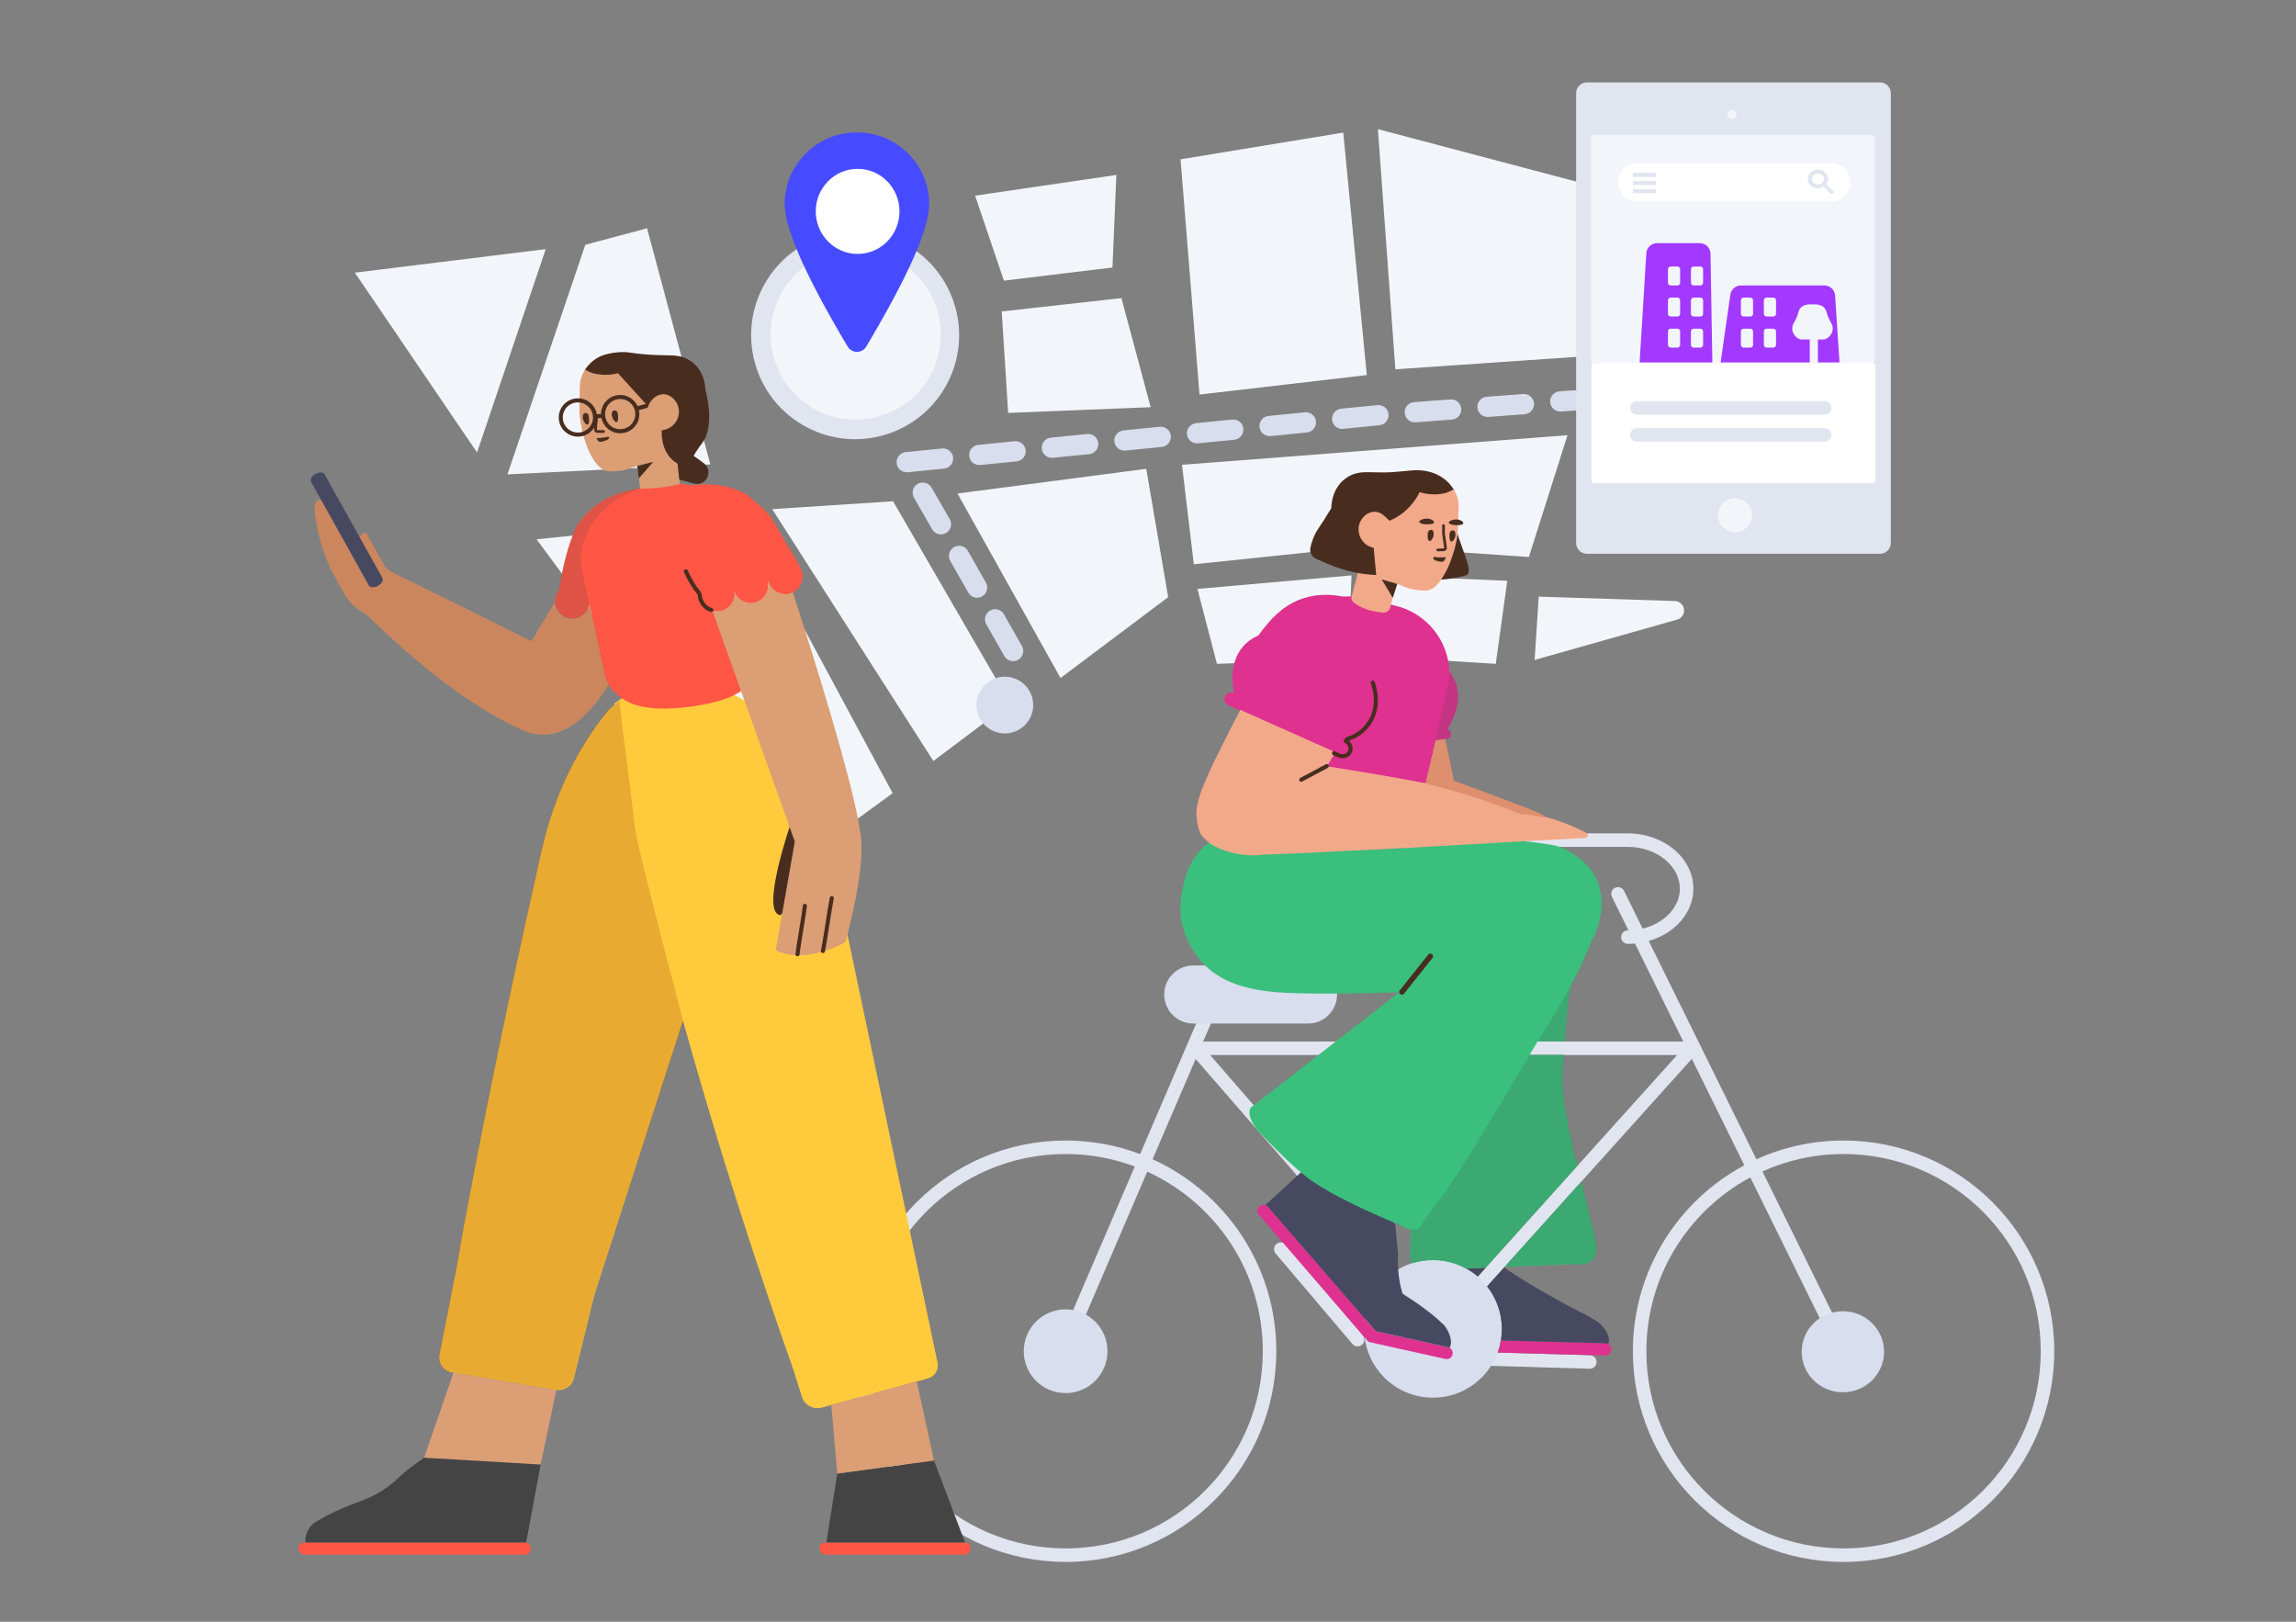 <svg width="589" height="416" viewBox="0 0 589 416" fill="none" xmlns="http://www.w3.org/2000/svg">
<rect x="0" y="0" width="589" height="416" fill="#808080" stroke="none"/>
<g clip-path="url(#clip0)">
<g clip-path="url(#clip1)">
<path d="M212.466 60.211C226.698 56.397 241.327 64.843 245.14 79.075C248.954 93.307 240.508 107.936 226.276 111.749C212.044 115.562 197.415 107.117 193.602 92.885C189.788 78.653 198.234 64.024 212.466 60.211Z" fill="#E1E5F0"/>
<path d="M137.649 138.334L200.831 223.991L228.993 203.469L191.025 132.914L137.649 138.334ZM91.035 69.946L122.379 116.069L139.994 63.912L91.035 69.946ZM130.177 121.679L182.22 119.124L165.989 58.55L150.154 62.793L130.177 121.679ZM198.101 130.607L239.444 195.213L259.124 180.389L229.099 128.584L198.101 130.607ZM245.627 126.594L272.059 173.922L299.669 153.179L294.051 120.259L245.627 126.594ZM312.185 170.284L345.793 169.086L346.718 147.596L307.175 151.061L312.185 170.284ZM353.731 168.446L383.718 170.284L386.661 148.982L353.731 147.596L353.731 168.446ZM306.253 144.752L350.994 140.08L392.205 142.872L402.117 111.633L303.221 119.228L306.253 144.752ZM258.63 105.922L295.181 104.451L287.683 76.468L256.973 79.895L258.63 105.922ZM257.533 71.988L285.38 68.627L286.385 44.875L250.146 50.189L257.533 71.988ZM307.714 101.213L350.629 96.217L344.587 34.013L302.851 40.868L307.714 101.213ZM357.957 94.735L406.15 91.421L413.536 49.009L353.481 33.126L357.957 94.735ZM213.878 64.728C202.234 67.848 195.324 79.817 198.444 91.461C201.564 103.105 213.533 110.016 225.177 106.896C236.821 103.775 243.732 91.807 240.612 80.162C237.492 68.518 225.523 61.608 213.878 64.728ZM393.684 169.287L430.249 158.935C431.265 158.647 431.978 157.735 432.012 156.68C432.056 155.341 431.005 154.221 429.667 154.177L394.743 153.045L393.684 169.287Z" fill="#F2F6FB"/>
<path d="M262.161 165.715C262.87 166.963 262.433 168.549 261.186 169.258C259.938 169.967 258.352 169.53 257.643 168.283L253.021 160.15C252.311 158.902 252.748 157.316 253.996 156.607C255.243 155.897 256.83 156.334 257.539 157.582L262.161 165.715ZM252.917 149.449C253.626 150.696 253.189 152.283 251.942 152.992C250.694 153.701 249.108 153.264 248.398 152.017L243.776 143.884C243.067 142.636 243.504 141.05 244.752 140.34C245.999 139.631 247.586 140.068 248.295 141.316L252.917 149.449ZM243.64 133.184C244.357 134.428 243.929 136.016 242.685 136.733C241.442 137.449 239.853 137.021 239.137 135.778L234.468 127.671C233.752 126.428 234.179 124.839 235.423 124.123C236.667 123.406 238.255 123.834 238.972 125.078L243.64 133.184ZM232.865 121.139C231.437 121.281 230.164 120.239 230.021 118.811C229.879 117.383 230.921 116.11 232.349 115.968L241.658 115.04C243.086 114.898 244.359 115.94 244.501 117.368C244.644 118.796 243.601 120.069 242.173 120.212L232.865 121.139ZM251.482 119.284C250.054 119.427 248.781 118.384 248.639 116.956C248.496 115.528 249.539 114.255 250.967 114.113L260.275 113.185C261.703 113.043 262.976 114.085 263.119 115.513C263.261 116.941 262.219 118.214 260.79 118.357L251.482 119.284ZM270.099 117.429C268.671 117.572 267.398 116.529 267.256 115.101C267.113 113.673 268.156 112.4 269.584 112.258L278.892 111.33C280.321 111.188 281.594 112.23 281.736 113.659C281.878 115.087 280.836 116.36 279.408 116.502L270.099 117.429ZM288.716 115.574C287.288 115.717 286.015 114.674 285.873 113.246C285.731 111.818 286.773 110.545 288.201 110.403L297.51 109.476C298.938 109.333 300.211 110.376 300.353 111.804C300.495 113.232 299.453 114.505 298.025 114.647L288.716 115.574ZM307.334 113.72C305.906 113.862 304.633 112.819 304.49 111.391C304.348 109.963 305.39 108.69 306.818 108.548L316.127 107.621C317.555 107.478 318.828 108.521 318.97 109.949C319.113 111.377 318.07 112.65 316.642 112.792L307.334 113.72ZM325.951 111.865C324.523 112.007 323.25 110.965 323.107 109.536C322.965 108.108 324.008 106.835 325.436 106.693L334.744 105.766C336.172 105.623 337.445 106.666 337.588 108.094C337.73 109.522 336.687 110.795 335.259 110.937L325.951 111.865ZM344.568 110.01C343.14 110.152 341.867 109.11 341.725 107.682C341.582 106.254 342.625 104.981 344.053 104.838L353.361 103.911C354.789 103.769 356.062 104.811 356.205 106.239C356.347 107.667 355.305 108.94 353.877 109.082L344.568 110.01ZM363.135 108.332C361.704 108.438 360.457 107.364 360.351 105.933C360.245 104.502 361.319 103.255 362.75 103.149L372.079 102.457C373.511 102.351 374.757 103.425 374.863 104.857C374.969 106.288 373.895 107.534 372.464 107.64L363.135 108.332ZM381.793 106.948C380.362 107.054 379.115 105.98 379.009 104.549C378.903 103.118 379.977 101.871 381.409 101.765L390.738 101.073C392.169 100.967 393.415 102.041 393.521 103.473C393.627 104.904 392.553 106.15 391.122 106.256L381.793 106.948ZM400.451 105.564C399.02 105.67 397.774 104.596 397.667 103.165C397.561 101.734 398.635 100.488 400.067 100.381L402.933 100.169L402.996 100.165L409.468 99.841C410.901 99.77 412.121 100.873 412.193 102.307C412.265 103.74 411.161 104.96 409.727 105.032L403.255 105.355L403.318 105.352L400.451 105.564ZM414.78 94.777C414.522 96.189 413.168 97.124 411.756 96.866C410.344 96.608 409.409 95.254 409.667 93.842L411.35 84.64C411.609 83.228 412.962 82.293 414.374 82.552C415.786 82.81 416.721 84.163 416.463 85.575L414.78 94.777ZM418.146 76.373C417.887 77.785 416.534 78.72 415.122 78.462C413.71 78.204 412.775 76.85 413.033 75.438L414.716 66.236C414.975 64.824 416.328 63.889 417.74 64.147C419.152 64.406 420.087 65.759 419.829 67.171L418.146 76.373ZM257.774 188.134C253.756 188.134 250.498 184.876 250.498 180.858C250.498 176.839 253.756 173.582 257.774 173.582C261.793 173.582 265.05 176.839 265.05 180.858C265.05 184.876 261.793 188.134 257.774 188.134ZM413.34 58.553C409.321 58.553 406.064 55.296 406.064 51.278C406.064 47.259 409.321 44.002 413.34 44.002C417.358 44.002 420.615 47.259 420.615 51.278C420.615 55.296 417.358 58.553 413.34 58.553Z" fill="#D8DEED"/>
<path d="M222.216 88.908C232.987 70.841 238.372 58.649 238.372 52.332C238.372 42.182 230.073 33.954 219.836 33.954C209.598 33.954 201.299 42.182 201.299 52.332C201.299 58.649 206.685 70.841 217.455 88.908H217.455C218.239 90.223 219.94 90.654 221.255 89.87C221.65 89.634 221.981 89.304 222.216 88.908Z" fill="#474BFF"/>
<path d="M220.009 65.136C225.941 65.136 230.749 60.25 230.749 54.223C230.749 48.195 225.941 43.309 220.009 43.309C214.077 43.309 209.268 48.195 209.268 54.223C209.268 60.25 214.077 65.136 220.009 65.136Z" fill="white"/>
</g>
<path d="M375.497 350.151C374.54 350.123 373.788 349.325 373.816 348.369C373.844 347.412 374.642 346.66 375.599 346.688L407.891 347.641C408.848 347.669 409.6 348.468 409.572 349.424C409.544 350.38 408.745 351.133 407.789 351.104L375.497 350.151ZM327.243 321.542C326.624 320.813 326.713 319.72 327.443 319.101C328.172 318.481 329.265 318.571 329.884 319.3L349.586 342.514C350.205 343.243 350.116 344.336 349.387 344.956C348.657 345.575 347.564 345.485 346.945 344.756L327.243 321.542ZM306.724 271.648L295.678 297.366C314.396 305.86 327.415 324.715 327.415 346.609C327.415 376.46 303.216 400.659 273.365 400.659C243.515 400.659 219.316 376.46 219.316 346.609C219.316 316.759 243.515 292.56 273.365 292.56C280.094 292.56 286.536 293.789 292.478 296.036L312.033 250.507C312.411 249.628 313.43 249.222 314.309 249.599C315.188 249.977 315.594 250.996 315.217 251.875L308.65 267.163H431.817L419.422 242.031C418.823 242.086 418.215 242.114 417.601 242.114C416.644 242.114 415.869 241.338 415.869 240.381C415.869 239.425 416.644 238.649 417.601 238.649C417.652 238.649 417.703 238.649 417.754 238.648L413.518 230.061C413.095 229.202 413.447 228.164 414.305 227.741C415.163 227.317 416.202 227.67 416.625 228.528L421.398 238.204C426.932 236.873 430.94 232.718 430.94 227.943C430.94 222.153 424.987 217.237 417.601 217.237H385.414C384.457 217.237 383.681 216.461 383.681 215.505C383.681 214.548 384.457 213.772 385.414 213.772H417.601C426.769 213.772 434.405 220.077 434.405 227.943C434.405 234.228 429.569 239.491 422.961 241.373L450.584 297.382C457.396 294.285 464.962 292.56 472.932 292.56C502.783 292.56 526.982 316.759 526.982 346.609C526.982 376.46 502.783 400.659 472.932 400.659C443.082 400.659 418.883 376.46 418.883 346.609C418.883 325.962 430.461 308.018 447.478 298.917L434.012 271.614L370.568 342.12C369.872 342.894 368.655 342.884 367.973 342.098L306.724 271.648ZM452.118 300.491L474.486 345.843C474.909 346.701 474.557 347.74 473.699 348.163C472.84 348.586 471.802 348.234 471.379 347.375L449.012 302.026C433.139 310.561 422.348 327.325 422.348 346.609C422.348 374.546 444.995 397.194 472.932 397.194C500.869 397.194 523.517 374.546 523.517 346.609C523.517 318.672 500.869 296.024 472.932 296.024C465.513 296.024 458.466 297.622 452.118 300.491ZM310.428 270.628L369.302 338.347L430.238 270.628H310.428ZM294.31 300.551L274.957 345.607C274.579 346.486 273.561 346.893 272.682 346.515C271.802 346.137 271.396 345.119 271.773 344.24L291.109 299.224C285.587 297.155 279.608 296.024 273.365 296.024C245.428 296.024 222.781 318.672 222.781 346.609C222.781 374.546 245.428 397.194 273.365 397.194C301.302 397.194 323.95 374.546 323.95 346.609C323.95 326.142 311.795 308.514 294.31 300.551Z" fill="#E1E5F0"/>
<path d="M472.759 357.142C466.923 357.142 462.192 352.488 462.192 346.748C462.192 341.007 466.923 336.354 472.759 336.354C478.595 336.354 483.326 341.007 483.326 346.748C483.326 352.488 478.595 357.142 472.759 357.142ZM273.365 357.35C267.433 357.35 262.625 352.541 262.625 346.609C262.625 340.677 267.433 335.869 273.365 335.869C279.297 335.869 284.106 340.677 284.106 346.609C284.106 352.541 279.297 357.35 273.365 357.35ZM367.605 358.528C357.846 358.528 349.935 350.617 349.935 340.858C349.935 331.099 357.846 323.188 367.605 323.188C377.364 323.188 385.275 331.099 385.275 340.858C385.275 350.617 377.364 358.528 367.605 358.528ZM306.107 247.657H335.557C339.671 247.657 343.006 250.992 343.006 255.106C343.006 259.22 339.671 262.555 335.557 262.555H306.107C301.993 262.555 298.657 259.22 298.657 255.106C298.657 250.992 301.993 247.657 306.107 247.657Z" fill="#D8DEED"/>
<path d="M384.225 346.951C384.574 345.957 384.841 344.919 385.019 343.848L411.999 344.582C412.724 344.588 413.313 345.259 413.308 346.091L413.314 346.299C413.277 347.098 412.666 347.711 411.94 347.704L384.225 346.951ZM351.059 344.209L322.926 311.572C322.406 310.983 322.441 310.047 323.065 309.528L323.203 309.389C323.584 309.077 324.069 308.973 324.554 309.112C324.832 309.147 325.039 309.32 325.247 309.528L352.938 341.474L371.501 345.595C372.298 345.769 372.748 346.531 372.645 347.293L372.61 347.501C372.402 348.263 371.64 348.748 370.878 348.61L351.059 344.209Z" fill="#DE3190"/>
<path d="M412.6 344.752C412.42 344.645 412.215 344.584 411.999 344.582L385.051 343.848C384.974 344.353 384.877 344.851 384.762 345.34L384.72 345.338C385.083 343.928 385.275 342.45 385.275 340.927C385.275 336.795 383.857 332.995 381.481 329.986L385.908 325.059C387.31 326.5 399.244 333.493 405.348 336.539C407.006 337.348 408.598 338.263 410.158 339.248C410.91 339.95 412.242 341.36 412.648 343.044C412.727 343.319 412.702 343.597 412.745 343.838C412.739 344.164 412.685 344.47 412.6 344.752ZM324.617 309.122L340.596 294.417L357.92 314.062L358.127 316.21L358.647 321.719C358.578 323.729 358.612 325.704 358.89 327.713C359.028 328.614 359.167 329.446 359.34 330.173C359.485 330.767 359.647 331.32 359.824 331.862C361.518 332.978 363.46 334.133 366.339 336.375C367.829 337.484 369.18 338.696 370.531 339.978C371.155 340.81 372.159 342.473 372.229 344.171C372.229 344.448 372.194 344.725 372.159 344.968C372.101 345.247 372.007 345.505 371.892 345.74C371.774 345.676 371.643 345.626 371.501 345.595L352.938 341.474L325.247 309.528C325.055 309.336 324.863 309.173 324.617 309.122ZM376.145 325.378L381.138 325.187L379.107 327.442C378.644 327.047 378.184 326.689 377.726 326.367C377.267 326.046 376.74 325.716 376.145 325.378Z" fill="#474961"/>
<path d="M392.377 270.594H401.165C401.073 271.903 400.968 273.285 400.865 274.783C400.441 280.42 402.424 290.047 404.605 299.081L381.113 325.188L376.034 325.393C373.529 324.031 370.657 323.257 367.605 323.257C365.747 323.257 363.956 323.544 362.274 324.075C361.855 323.432 361.624 322.657 361.663 321.832L361.971 315.386C361.104 315.25 360.162 314.826 359.252 314.327C349.205 310.132 341.817 306.458 337.089 303.305C333.664 301.021 328.822 296.538 322.564 289.858C320.645 287.336 320.083 285.418 320.879 284.105L358.928 254.539C346.827 254.931 337.276 254.983 330.277 254.695C315.91 254.104 307.801 249.706 303.886 239.277C301.911 234.011 303.177 228.911 303.678 226.596C306.935 211.559 324.169 210.417 327.223 210.312C329.259 210.243 338.703 210.945 355.554 212.417C382.719 214.693 397.521 216.278 399.961 217.172C401.128 217.6 402.612 218.331 402.852 218.643C415.969 226.088 409.187 240.005 408.529 241.009L408.344 241.078C406.956 245.014 404.816 249.372 402.832 253.055C402.156 258.01 401.69 262.521 401.384 267.129H394.462C393.783 268.249 393.088 269.406 392.377 270.594ZM405.606 303.148C407.733 311.646 409.731 318.925 409.573 320.782C409.435 322.794 407.694 324.349 405.684 324.315L403.639 324.282L385.949 324.994L405.606 303.148Z" fill="#3ABF7C"/>
<path opacity="0.177" d="M392.419 270.523H401.221C401.129 271.833 401.024 273.215 400.922 274.712C400.498 280.349 402.48 289.977 404.661 299.011L381.169 325.118L376.09 325.322C373.585 323.96 370.714 323.186 367.662 323.186C365.804 323.186 364.013 323.473 362.331 324.005C361.912 323.362 361.681 322.587 361.719 321.761L362.023 315.394C363.018 315.537 363.908 315.291 364.524 314.327C366.874 310.648 368.771 308.837 372.418 303.305C379.272 292.865 386.395 280.584 392.419 270.523ZM402.895 252.938C402.215 257.912 401.747 262.436 401.441 267.058H394.504C395.746 265.01 396.928 263.087 398.038 261.332C398.619 260.399 400.665 257.086 402.895 252.938V252.938ZM405.663 303.078C407.79 311.575 409.787 318.854 409.629 320.711C409.491 322.724 407.751 324.279 405.74 324.245L403.695 324.211L386.005 324.923L405.663 303.078Z" fill="#444444"/>
<path d="M360.178 254.893L367.475 245.733C367.714 245.434 367.664 244.998 367.365 244.759C367.066 244.521 366.63 244.57 366.391 244.869L359.094 254.03C358.856 254.329 358.905 254.765 359.205 255.004C359.504 255.242 359.94 255.193 360.178 254.893Z" fill="#482D1F"/>
<path d="M371.814 172.267C376.023 177.693 373.246 183.908 371.289 187.046C371.706 187.103 372.058 187.429 372.122 187.861L372.186 188.295C372.3 188.843 371.925 189.374 371.383 189.455L368.323 189.981L366.82 196.444L366.726 196.779L362.849 213.58L362.095 216.86C362.046 217.133 361.97 217.019 361.888 217.286C361.8 217.587 320.427 219.329 320.097 218.602C320.103 218.568 320.069 218.562 320.075 218.528C319.947 218.259 319.824 217.956 319.702 217.653C318.423 214.331 318.031 210.568 318.897 206.851L323.993 184.872L315.136 180.929C314.262 180.54 313.869 179.516 314.258 178.642C314.647 177.768 315.671 177.375 316.545 177.764L316.593 177.785C315.82 173.867 315.429 166.301 322.792 163.024C325.804 158.917 328.702 155.733 333.203 153.885C337.303 152.237 341.358 152.402 344.525 153.031C346.279 152.909 348.079 153.041 349.879 153.455L357.648 155.282C365.932 157.155 371.546 164.28 371.814 172.267Z" fill="#DE3190"/>
<path opacity="0.177" d="M371.72 172.133C373.704 174.6 374.22 177.226 374.004 179.65C373.735 182.667 372.333 185.37 371.223 187.063C371.665 187.072 372.034 187.353 372.102 187.809L372.176 188.412C372.29 188.96 371.869 189.396 371.327 189.477C370.013 189.658 368.976 189.807 368.216 189.922L371.096 177.534L371.238 176.926C371.62 175.317 371.774 173.708 371.72 172.133Z" fill="#444444"/>
<path d="M358.216 149.715L356.605 155.872C356.383 156.719 355.564 157.268 354.697 157.15C352.739 156.885 351.379 156.613 350.617 156.332C349.106 155.777 347.95 155.142 347.149 154.428C346.759 154.08 346.597 153.542 346.732 153.037L348.675 145.733L349.463 142.723L350.12 139.741C349.846 139.55 349.572 139.319 349.318 139.041C348.244 137.828 347.886 132.909 348.51 131.107C349.133 129.409 355.762 131.938 355.762 131.107C355.762 130.553 355.797 127.596 355.866 122.237C355.866 121.683 356.317 121.232 356.871 121.232C358.118 121.232 359.296 121.129 360.613 120.817C360.751 120.817 360.89 120.782 361.029 120.782C362.207 120.609 368.789 120.02 372.393 124.801C372.739 125.217 373.016 125.667 373.294 126.187C373.952 127.4 374.264 128.786 374.194 130.171L373.952 136.373C373.917 136.997 373.848 137.621 373.744 138.244C372.289 145.901 368.928 151.237 366.018 151.479C365.671 151.514 363.8 151.583 361.618 150.994C361.444 150.925 361.583 151.029 358.673 149.886C358.516 149.828 358.364 149.771 358.216 149.715ZM365.716 200.918L366.686 196.716L366.78 196.381L368.285 189.908L370.704 189.56L372.98 200.288C381.636 203.463 388.21 205.923 392.702 207.668C394.73 208.455 395.99 209.085 396.482 209.557C399.675 210.356 403.17 211.718 406.967 213.644C407.188 213.756 407.332 213.978 407.345 214.225C407.366 214.608 407.072 214.934 406.69 214.954L391.89 215.738L361.841 217.451C341.907 218.489 329.132 219.092 323.517 219.26C321.983 219.526 316.804 219.709 311.508 217.069C310.843 216.737 309.565 215.758 308.43 214.519C307.674 213.693 307.176 211.953 306.937 209.301C306.592 205 309.925 198.323 315.599 187.081C316.487 185.337 317.346 183.671 318.178 182.088L342.6 192.962C341.816 194.251 341.066 195.48 340.408 196.55C347.259 197.665 357.14 199.234 365.716 200.918Z" fill="#F2A98A"/>
<path d="M373.909 136.863C374.137 137.725 374.354 138.442 374.66 139.2C375.017 140.136 375.581 141.762 376.355 144.079C376.872 145.666 376.929 146.743 376.524 147.31C376.093 147.933 370.502 148.701 369.986 148.666C369.893 148.66 369.8 148.654 369.707 148.648C371.39 146.312 372.893 142.629 373.744 138.152C373.815 137.722 373.87 137.292 373.909 136.863ZM375.022 134.576C374.332 134.727 373.224 134.816 372.319 134.554C370.751 134.062 372.295 133.203 373.717 133.248C374.41 133.27 374.935 133.573 375.252 133.845C375.499 134.083 375.367 134.501 375.022 134.576ZM367.526 134.353C366.836 134.504 365.729 134.627 364.753 134.333C363.186 133.875 364.73 132.982 366.151 133.026C366.88 133.048 367.405 133.351 367.721 133.622C368.003 133.86 367.871 134.278 367.526 134.353ZM352.457 141.231L353.042 147.491C353.013 147.49 352.984 147.489 352.954 147.488C352.955 147.495 352.956 147.499 352.956 147.499C352.956 147.499 352.95 147.495 352.94 147.487C345.92 147.197 341.181 144.894 337.949 143.49C337.385 143.246 336.731 142.886 336.365 142.178C335.855 141.208 336.201 140.099 336.645 138.757C336.918 137.953 337.376 136.787 338.228 135.53C339.039 134.387 340.121 132.674 341.517 130.353C341.585 128.469 342.057 126.068 343.756 124.038C344.761 122.86 345.904 122.236 346.389 121.993C349.057 120.642 351.101 121.3 356.367 121.162C357.442 121.127 361.93 120.696 362.069 120.696C363.247 120.523 368.997 120.193 372.393 124.801C372.569 125.031 372.747 125.276 372.926 125.536C371.865 126.108 371.023 126.451 370.4 126.567C367.801 127.087 365.549 126.671 364.163 126.255C363.782 127.087 363.228 128.022 362.5 128.923C360.502 131.554 358.056 132.904 356.453 133.59C356.035 133.162 355.316 132.462 354.58 131.904C354.476 131.835 353.749 131.35 352.813 131.281C351.15 131.142 349.418 132.493 348.794 134.191C348.136 135.958 348.69 137.829 349.73 139.007C350.652 140.052 351.875 140.416 352.429 140.557C352.437 140.778 352.446 141.003 352.457 141.231Z" fill="#482D1F"/>
<path d="M371.887 136.797C371.949 136.38 372.289 136.027 372.706 136.055C372.983 136.05 373.228 136.184 373.34 136.667C373.637 137.771 372.591 139.418 372.095 138.803C371.776 138.358 371.793 137.387 371.887 136.797ZM366.3 136.645C366.362 136.228 366.702 135.876 367.119 135.903C367.396 135.898 367.641 136.033 367.753 136.516C368.05 137.62 367.004 139.267 366.508 138.651C366.154 138.207 366.206 137.236 366.3 136.645Z" fill="#482D1F"/>
<path d="M368.641 143.896C368.397 143.831 367.805 143.668 367.694 143.254C367.693 143.185 367.656 143.082 367.69 143.012C367.824 142.767 368.277 142.898 368.901 142.956C370.011 143.006 370.911 142.921 370.911 142.921C370.911 142.921 370.646 143.619 370.476 143.83C370.139 144.355 369.023 143.994 368.641 143.896Z" fill="#482D1F"/>
<path d="M370.426 140.67C370.421 140.669 370.385 140.672 370.349 140.675C370.004 140.704 369.748 140.712 368.821 140.728C368.63 140.731 368.477 140.889 368.481 141.081C368.484 141.272 368.642 141.424 368.833 141.421C369.777 141.404 370.04 141.396 370.406 141.366C370.444 141.363 370.483 141.359 370.522 141.356C370.928 141.282 371.181 140.926 371.174 140.548L371.171 140.507L370.659 136.832L370.658 134.811C370.658 134.62 370.503 134.465 370.312 134.465C370.12 134.465 369.965 134.62 369.965 134.811L369.966 136.856L369.97 136.903L370.481 140.575C370.477 140.626 370.446 140.666 370.426 140.67Z" fill="#482D1F"/>
<path d="M357.301 153.347L354.44 148.636L358.459 149.779L357.301 153.347Z" fill="#482D1F"/>
<path opacity="0.2" d="M365.898 200.129L366.686 196.716L366.78 196.381L368.285 189.908L370.704 189.56L372.98 200.287C381.636 203.463 388.21 205.923 392.703 207.668C395.323 208.685 396.77 209.433 396.391 209.772C394.197 209.209 392.144 208.911 390.232 208.877C385.628 207.076 381.784 205.668 378.702 204.652C376.093 203.791 373.123 202.915 369.791 202.022C369.581 201.962 369.371 201.902 369.16 201.842C369.085 201.826 369.011 201.81 368.936 201.795C367.912 201.524 366.854 201.252 365.763 200.979L365.898 200.129Z" fill="#8C2A00"/>
<path d="M346.027 189.993C346.943 190.782 347.269 192.072 346.722 193.146C346.072 194.421 344.452 194.88 343.129 194.205L341.999 193.681C341.738 193.56 341.625 193.251 341.746 192.991C341.866 192.731 342.175 192.617 342.436 192.738L343.583 193.27C344.428 193.701 345.415 193.421 345.796 192.674C346.176 191.926 345.822 190.963 344.978 190.533C344.722 190.403 344.621 190.09 344.751 189.834C344.809 189.72 344.904 189.637 345.013 189.591C345.02 189.376 345.161 189.18 345.377 189.112C347.426 188.47 349.279 187.366 350.7 185.333C352.431 182.889 352.759 180.025 352.178 177.132C352.086 176.675 351.977 176.252 351.858 175.865C351.781 175.617 351.74 175.498 351.652 175.262C351.553 174.993 351.691 174.694 351.96 174.595C352.229 174.495 352.528 174.633 352.628 174.902C352.721 175.155 352.768 175.288 352.851 175.558C352.98 175.978 353.098 176.435 353.197 176.927C353.829 180.076 353.469 183.221 351.55 185.931C350.055 188.071 348.14 189.274 346.027 189.993ZM334.05 200.475C333.797 200.611 333.482 200.515 333.347 200.262C333.212 200.009 333.307 199.694 333.56 199.559L340.127 196.047C340.381 195.911 340.696 196.007 340.831 196.26C340.966 196.513 340.871 196.828 340.618 196.963L334.05 200.475Z" fill="#482D1F"/>
<g clip-path="url(#clip2)">
<g clip-path="url(#clip3)">
<g clip-path="url(#clip4)">
<path d="M134.604 395.669C135.465 395.669 136.163 396.367 136.163 397.229C136.163 398.09 135.465 398.788 134.604 398.788H78.129C77.268 398.788 76.57 398.09 76.57 397.229C76.57 396.367 77.268 395.669 78.129 395.669H134.604ZM247.38 398.788H211.867C211.035 398.788 210.308 398.188 210.308 397.468V396.989C210.308 396.269 211.001 395.669 211.867 395.669H247.38C248.212 395.669 248.939 396.269 248.939 396.989V397.468C248.939 398.188 248.246 398.788 247.38 398.788Z" fill="#FF5645"/>
<path d="M134.963 395.711C134.848 395.684 134.727 395.669 134.604 395.669H78.374C78.337 395.48 78.318 395.241 78.324 394.931C78.363 394.689 78.368 394.412 78.442 394.136C78.886 392.48 79.425 391.381 81.002 390.404C82.578 389.426 84.187 388.553 85.864 387.786C92.048 384.879 94.162 384.916 98.228 382.249C99.91 381.135 101.458 379.845 102.903 378.45C103.866 377.519 105.833 376.008 108.804 373.915L138.935 374.406L134.963 395.711ZM247.569 395.68C247.507 395.673 247.444 395.669 247.38 395.669H211.986L214.786 377.995L239.594 374.634L247.569 395.68Z" fill="#444444"/>
<path d="M175.207 261.824C167.115 286.843 160.968 305.872 152.463 332.159L147.252 353.389C146.873 355.498 144.698 356.916 142.455 356.536L116.089 352.075C113.846 351.695 112.327 349.655 112.741 347.546C113.742 342.532 114.605 338.107 115.33 334.372C116.572 328.079 117.159 325.037 117.849 321.164C118.263 318.813 118.608 316.842 118.815 315.528C126.822 272.481 134.207 239.426 138.21 221.446C139.901 213.735 143.145 199.179 154.292 184.415C155.017 183.481 155.604 182.755 155.949 182.305C156.465 181.778 157.01 181.317 157.572 180.916C157.559 180.792 157.547 180.668 157.534 180.544C160.34 178.534 162.703 176.146 173.928 175.487C174.205 175.487 174.517 175.453 174.794 175.453C185.674 175.072 195.756 180.788 200.676 189.901L209.095 205.457C210.308 207.674 211.174 210.03 211.659 212.456L240.514 349.532C240.891 351.324 239.809 353.1 238.043 353.586L210.897 361.057C208.679 361.646 206.358 360.433 205.734 358.389L203.621 351.598C197.176 333.409 190.871 314.387 184.807 294.639C181.407 283.528 178.212 272.584 175.207 261.824Z" fill="#FFCB3D"/>
<path d="M202.956 210.929C202.956 210.929 194.85 234.236 200.199 234.752C200.199 234.752 203.158 232.737 204.868 227.135L206.265 216.862L202.956 210.929Z" fill="#482D1F"/>
<path opacity="0.2" d="M159.195 179.818C159.112 179.878 159.03 179.938 158.947 179.998C160.055 190.837 161.62 200.743 162.763 211.582C162.781 211.647 162.8 211.711 162.818 211.776C162.822 211.902 162.83 212.018 162.841 212.122C163.163 215.072 167.313 231.726 175.291 262.082C165.973 290.884 161.711 303.278 152.393 332.08L147.182 353.31C146.802 355.419 144.628 356.837 142.385 356.457L116.019 351.996C113.775 351.616 112.257 349.576 112.671 347.467C113.672 342.453 114.535 338.027 115.259 334.293C116.502 328 117.088 324.957 117.779 321.085C118.193 318.734 118.538 316.763 118.745 315.449C126.751 272.401 134.137 239.346 138.14 221.367C139.831 213.656 143.075 199.099 154.222 184.335C154.947 183.402 155.534 182.676 155.879 182.226C156.9 181.181 158.037 180.4 159.195 179.818Z" fill="#8C2A00"/>
<path d="M164.602 125.247C165.83 124.893 167.116 124.624 168.453 124.451L170.413 124.21C172.843 123.897 175.114 124.019 177.207 124.485C177.455 124.451 177.711 124.42 177.975 124.391C181.543 124.011 186.463 124.149 191.071 126.604C191.695 126.949 193.098 128.104 194.37 129.234C198.163 132.602 197.342 131.962 201.985 139.878C203.128 141.814 204.563 143.974 205.637 146.324C205.645 146.262 205.655 146.387 205.637 146.324C205.807 146.794 205.9 147.301 205.9 147.829C205.9 150.273 203.922 152.447 201.473 152.447C199.388 152.447 197.443 151.09 196.969 149.156C197.065 149.519 197.1 149.683 197.1 150.077C197.1 151.992 196.078 153.737 194.37 154.353L195.504 165.084C195.516 165.466 195.523 165.813 195.57 166.191C195.746 167.91 195.748 170.487 194.497 172.522C192.754 175.383 190.157 179.533 177.381 181.241C163.642 183.067 159.877 179.698 157.417 177.284C155.715 175.647 155.067 173.497 154.813 171.717C154.767 171.34 154.69 171.001 154.61 170.628L151.189 155.038C150.795 157.079 148.995 158.621 146.834 158.621C144.385 158.621 142.4 156.64 142.4 154.196C142.4 153.121 142.784 152.135 143.423 151.369C143.705 149.639 143.988 148.069 144.27 146.66C146.245 137.187 148.497 134.111 148.497 134.111C149.641 132.521 150.749 131.483 151.269 130.999C155.08 127.404 159.792 125.987 163.326 125.434C163.772 125.356 164.199 125.295 164.602 125.247Z" fill="#FF5645"/>
<path d="M108.804 373.92L116.33 352.12L142.719 356.602L138.692 375.683L108.804 373.92ZM213.254 360.413L235.182 354.331L239.594 374.639L214.786 377.999L213.254 360.413ZM163.509 119.517C163.415 119.547 163.319 119.578 163.222 119.609C160.243 120.577 160.416 120.508 160.208 120.577C157.991 121.061 156.12 120.888 155.773 120.819C152.897 120.439 149.814 114.942 148.774 107.233C148.671 106.611 148.671 105.989 148.636 105.367L148.74 99.179C148.74 97.796 149.121 96.448 149.814 95.272C149.883 95.134 149.952 95.03 150.022 94.927C150.264 94.581 150.507 94.235 150.749 93.959C151.685 92.853 152.794 92.057 153.937 91.504C156.639 90.398 159.688 90.294 161.386 90.536C161.629 90.571 162.391 90.675 163.465 90.813C164.47 91.055 165.44 91.193 166.444 91.228C166.999 91.262 167.415 91.746 167.415 92.299C167.207 97.646 167.091 100.596 167.068 101.149C167.033 101.979 169.147 100.181 170.082 100.147C171.745 100.112 173.824 102.809 174.344 104.537C174.898 106.335 174.24 108.167 173.131 109.308C172.334 110.103 171.399 110.448 170.775 110.621C170.498 110.621 170.186 110.898 170.082 111.244C170.082 111.244 170.082 111.278 170.048 111.313L172.196 115.426C172.231 115.53 172.265 115.565 172.265 115.565C172.265 115.565 172.233 115.582 172.175 115.614L173.409 115.357L174.413 124.147C174.413 124.147 172.12 124.79 169.5 125.063C167.753 125.244 165.995 125.347 164.227 125.37L163.509 119.517ZM142.404 154.407C142.512 156.755 144.454 158.625 146.834 158.625C148.995 158.625 150.795 157.083 151.189 155.042L154.61 170.632C154.69 171.005 154.767 171.344 154.813 171.722C154.989 172.955 155.354 174.366 156.128 175.661C150.966 183.925 143.33 191.498 133.898 187.235C121.981 181.849 108.751 172.034 94.207 157.79C93.492 157.401 92.653 156.894 91.795 156.249C89.583 154.59 88.577 152.965 85.279 146.777C82.021 140.624 80.297 131.476 80.82 129.194C80.941 128.848 82.113 127.433 83.481 128.747C84.969 130.164 89.744 137.997 91.876 141.626C91.903 141.672 91.932 141.718 91.963 141.762C91.425 139.469 91.63 137.318 93.824 136.551C93.824 136.551 96.245 140.888 98.969 145.718C99.483 146.023 99.981 146.356 100.447 146.727C105.676 149.299 132.765 162.626 136.3 164.499L142.404 154.407ZM182.724 156.59C183.119 156.705 183.537 156.766 183.969 156.766C186.418 156.766 188.403 154.785 188.403 152.341C188.403 152.008 188.366 151.683 188.296 151.37L188.308 151.367C188.81 153.261 190.539 154.658 192.596 154.658C195.045 154.658 197.03 152.676 197.03 150.233C197.03 149.839 196.979 149.458 196.882 149.095L197.088 149.04C197.562 150.975 199.311 152.411 201.396 152.411C202.116 152.411 202.796 152.239 203.397 151.935C213.596 183.624 219.362 204.176 220.695 213.591C220.771 213.903 220.828 214.239 220.865 214.6C221.459 220.387 220.148 229.399 216.93 241.637C216.903 241.709 206.723 247.611 199.003 243.764L203.888 215.868L182.724 156.59Z" fill="#DB9E75"/>
<path opacity="0.177" d="M164.227 125.366C155.956 127.9 150.367 134.316 149.168 141.172C148.837 143.023 148.97 144.958 149.403 146.785L151.172 154.846C150.924 157.055 149.045 158.772 146.765 158.772C144.316 158.772 142.33 156.791 142.33 154.347C142.33 153.258 142.724 152.246 143.378 151.458C143.721 149.199 143.816 148.734 144.201 146.811C146.176 137.339 148.428 134.262 148.428 134.262C149.571 132.672 150.727 131.551 151.246 131.067C155.058 127.471 159.504 126.055 163.038 125.502C163.436 125.433 163.836 125.391 164.227 125.366Z" fill="#444444"/>
<path opacity="0.2" d="M142.404 154.402C142.512 156.75 144.454 158.621 146.834 158.621C148.995 158.621 150.795 157.079 151.189 155.038L154.61 170.628C154.69 171.001 154.767 171.34 154.813 171.717C154.989 172.951 155.354 174.361 156.128 175.656C150.966 183.92 143.33 191.493 133.898 187.23C121.981 181.845 108.751 172.03 94.207 157.785C93.492 157.396 92.653 156.89 91.795 156.245C89.583 154.585 88.577 152.961 85.279 146.773C82.021 140.619 80.297 131.471 80.82 129.19C80.941 128.844 82.113 127.429 83.481 128.742C84.969 130.16 89.744 137.992 91.876 141.622C91.903 141.668 91.932 141.713 91.963 141.758C91.425 139.464 91.63 137.314 93.824 136.547C93.824 136.547 96.245 140.884 98.969 145.714C99.483 146.019 99.981 146.352 100.447 146.722C105.676 149.294 132.765 162.621 136.3 164.494L142.404 154.402Z" fill="#8C2A00"/>
<path d="M80.939 121.56C81.909 121.041 82.949 121.076 83.26 121.663L98.089 148.247C98.401 148.835 97.916 149.734 96.946 150.287C95.976 150.806 94.936 150.771 94.625 150.183L79.796 123.599C79.449 122.977 79.969 122.078 80.939 121.56Z" fill="#474961"/>
<path d="M169.629 110.392L169.805 110.409C170.256 110.306 171.676 110.098 172.785 108.957C173.894 107.851 174.552 106.019 173.963 104.221C173.443 102.493 171.78 101.076 170.117 101.11C169.182 101.145 168.419 101.594 168.315 101.663C167.103 102.458 166.548 103.565 166.548 103.565L166.204 104.341C166.083 104.15 165.967 103.971 165.855 103.807C163.43 101.11 161.005 98.448 158.545 95.752C157.159 96.097 154.872 96.409 152.274 95.786C151.442 95.579 150.715 95.164 150.091 94.818C150.334 94.473 150.576 94.127 150.819 93.85C151.754 92.744 152.863 91.949 154.006 91.396C156.709 90.29 159.758 90.186 161.455 90.428C161.698 90.463 162.46 90.566 163.534 90.705C163.846 90.739 164.158 90.774 164.539 90.808C165.44 90.877 166.133 90.947 166.548 90.981C171.815 91.327 173.859 90.739 176.492 92.191C176.977 92.468 178.086 93.124 179.021 94.334C180.476 96.233 180.917 98.381 180.981 100.166L180.996 100.142C180.996 100.142 183.595 109.13 180.13 113.659C179.096 115.011 178.407 116.092 177.95 116.943C178.741 117.479 179.651 118.129 180.615 118.879C183.11 120.884 181.1 124.859 178.017 124.03L174.268 123.012L173.811 118.94C169.71 116.56 169.711 111.657 169.759 110.634C169.716 110.554 169.672 110.473 169.629 110.392Z" fill="#482D1F"/>
<path d="M163.876 122.723L167.553 118.493L163.495 119.514L163.876 122.723Z" fill="#482D1F"/>
<path d="M151.026 106.676C151.096 107.263 151.234 108.301 150.957 108.75C150.507 109.476 149.294 107.817 149.502 106.641C149.606 106.157 149.848 105.95 150.126 105.95C150.576 105.915 150.957 106.226 151.026 106.676ZM158.476 106.019C158.545 106.607 158.683 107.644 158.406 108.093C157.956 108.819 156.743 107.16 156.951 105.984C157.055 105.5 157.298 105.293 157.575 105.293C158.025 105.258 158.406 105.57 158.476 106.019ZM152.726 106.748C152.743 106.558 152.911 106.417 153.102 106.434C153.292 106.452 153.433 106.62 153.416 106.811L153.105 110.236C153.105 110.28 153.153 110.339 153.166 110.34C153.401 110.358 153.545 110.358 154.137 110.347C154.417 110.342 154.609 110.339 154.838 110.339C155.029 110.339 155.184 110.495 155.184 110.686C155.184 110.877 155.029 111.032 154.838 111.032C154.615 111.032 154.426 111.035 154.15 111.04C153.533 111.052 153.379 111.052 153.14 111.032C152.732 111.032 152.412 110.633 152.414 110.205L152.726 106.748ZM155.357 113.002C155.011 113.14 153.902 113.555 153.486 113.14C153.313 112.967 153.001 112.38 153.001 112.38C153.001 112.38 153.937 112.38 155.046 112.207C155.669 112.103 156.12 111.965 156.258 112.138C156.293 112.172 156.258 112.276 156.258 112.345C156.189 112.691 155.6 112.933 155.357 113.002Z" fill="#482D1F"/>
<path d="M163.567 104.167L165.703 103.609C165.966 103.541 166.23 103.721 166.293 104.012C166.355 104.303 166.192 104.595 165.928 104.664L163.91 105.191C163.981 105.525 164.019 105.871 164.019 106.226C164.019 108.938 161.816 111.136 159.099 111.136C156.724 111.136 154.741 109.456 154.28 107.221L153.17 107.297C153.062 109.913 150.902 112.001 148.255 112.001C145.538 112.001 143.335 109.803 143.335 107.091C143.335 104.379 145.538 102.181 148.255 102.181C150.688 102.181 152.709 103.944 153.105 106.26L154.18 106.186C154.201 103.492 156.396 101.316 159.099 101.316C161.08 101.316 162.787 102.484 163.567 104.167ZM152.115 106.692C151.915 104.742 150.263 103.22 148.255 103.22C146.111 103.22 144.374 104.953 144.374 107.091C144.374 109.228 146.111 110.961 148.255 110.961C150.398 110.961 152.135 109.228 152.135 107.091C152.135 107.06 152.135 107.029 152.134 106.998C152.117 106.952 152.105 106.902 152.102 106.85C152.098 106.795 152.103 106.742 152.115 106.692ZM159.099 110.097C161.243 110.097 162.98 108.364 162.98 106.226C162.98 104.089 161.243 102.356 159.099 102.356C156.956 102.356 155.219 104.089 155.219 106.226C155.219 108.364 156.956 110.097 159.099 110.097Z" fill="#482D1F"/>
<path d="M205.966 232.291C206.001 232.007 206.26 231.804 206.545 231.84C206.83 231.875 207.033 232.134 206.997 232.419C206.776 234.205 206.56 235.586 206.045 238.659C205.532 241.717 205.318 243.088 205.099 244.854C205.064 245.139 204.804 245.341 204.519 245.306C204.235 245.271 204.032 245.011 204.068 244.726C204.289 242.941 204.505 241.559 205.02 238.487C205.533 235.429 205.747 234.057 205.966 232.291ZM212.87 230.283C212.923 230.001 213.194 229.815 213.476 229.868C213.758 229.921 213.944 230.192 213.891 230.475C213.53 232.403 213.284 233.904 212.762 237.252C212.238 240.61 211.991 242.118 211.627 244.06C211.574 244.343 211.302 244.528 211.02 244.476C210.738 244.423 210.552 244.151 210.605 243.869C210.966 241.94 211.213 240.439 211.735 237.092C212.258 233.734 212.506 232.225 212.87 230.283ZM178.987 152.558C178.98 152.55 178.973 152.542 178.966 152.533C177.656 150.931 176.439 148.975 175.462 146.743C175.347 146.48 175.467 146.174 175.729 146.058C175.992 145.943 176.299 146.063 176.414 146.326C177.352 148.469 178.519 150.345 179.77 151.875C179.855 151.979 179.893 152.106 179.887 152.23C179.973 152.323 180.026 152.447 180.026 152.584C180.026 152.695 180.038 152.808 180.062 152.943C180.072 153.002 180.085 153.066 180.102 153.144C180.112 153.189 180.147 153.347 180.148 153.353C180.476 154.598 181.43 155.592 182.65 155.997C182.922 156.088 183.07 156.382 182.979 156.655C182.889 156.927 182.594 157.074 182.322 156.984C180.772 156.468 179.56 155.206 179.138 153.596C179.139 153.603 179.098 153.418 179.086 153.366C179.067 153.275 179.051 153.199 179.038 153.124C179.004 152.933 178.987 152.761 178.987 152.584C178.987 152.575 178.987 152.567 178.987 152.558Z" fill="#482D1F"/>
</g>
</g>
</g>
<g clip-path="url(#clip5)">
<path d="M404.331 23.909C404.331 22.377 405.575 21.135 407.104 21.135H482.286C483.817 21.135 485.059 22.376 485.059 23.909V139.278C485.059 140.811 483.815 142.053 482.286 142.053H407.104C405.573 142.053 404.331 140.812 404.331 139.278V23.909Z" fill="#E1E5F0"/>
<path d="M445.091 136.521C442.687 136.521 440.738 134.575 440.738 132.174C440.738 129.773 442.687 127.827 445.091 127.827C447.495 127.827 449.444 129.773 449.444 132.174C449.444 134.575 447.495 136.521 445.091 136.521ZM444.299 30.619C443.644 30.619 443.112 30.088 443.112 29.433C443.112 28.778 443.644 28.247 444.299 28.247C444.955 28.247 445.486 28.778 445.486 29.433C445.486 30.088 444.955 30.619 444.299 30.619ZM408.142 35.34C408.142 34.957 408.451 34.647 408.834 34.647H480.264C480.646 34.647 480.956 34.955 480.956 35.34V92.507C480.956 92.89 480.647 93.201 480.264 93.201H408.834C408.452 93.201 408.142 92.893 408.142 92.507V35.34Z" fill="#F2F6FB"/>
<path fill-rule="evenodd" clip-rule="evenodd" d="M408.288 93.818C408.288 93.435 408.597 93.124 408.98 93.124H480.41C480.792 93.124 481.102 93.434 481.102 93.818V123.265C481.102 123.648 480.793 123.959 480.41 123.959H408.98C408.598 123.959 408.288 123.649 408.288 123.265V93.818ZM419.922 41.923H469.814C472.493 41.923 474.665 44.095 474.665 46.773C474.665 49.452 472.493 51.624 469.814 51.624H419.922C417.243 51.624 415.072 49.452 415.072 46.773C415.072 44.095 417.243 41.923 419.922 41.923Z" fill="white"/>
<path d="M466.349 92.971V87.081H467.744C468.789 87.081 470.161 85.771 470.161 84.312C470.161 82.854 469.307 82.78 468.564 80.038C468.171 78.587 466.97 77.939 464.963 78.095C462.957 77.939 461.756 78.587 461.363 80.038C460.619 82.78 459.766 82.854 459.766 84.312C459.766 85.771 461.138 87.081 462.183 87.081C462.88 87.081 464.383 87.081 466.691 87.081H463.236H464.271V92.971H441.403L443.882 75.602C444.077 74.236 445.247 73.222 446.626 73.222H468.002C469.462 73.222 470.672 74.355 470.767 75.812L471.893 92.971H466.349ZM420.615 92.971L422.336 64.966C422.426 63.504 423.638 62.365 425.103 62.365H436.034C437.546 62.365 438.78 63.577 438.805 65.09L439.275 92.971H420.615ZM434.474 68.371C434.091 68.371 433.781 68.681 433.781 69.064V72.529C433.781 72.911 434.091 73.222 434.474 73.222H436.206C436.589 73.222 436.899 72.911 436.899 72.529V69.064C436.899 68.681 436.589 68.371 436.206 68.371H434.474ZM428.584 68.371C428.201 68.371 427.891 68.681 427.891 69.064V72.529C427.891 72.911 428.201 73.222 428.584 73.222H430.316C430.699 73.222 431.009 72.911 431.009 72.529V69.064C431.009 68.681 430.699 68.371 430.316 68.371H428.584ZM434.474 76.34C434.091 76.34 433.781 76.65 433.781 77.033V80.498C433.781 80.88 434.091 81.191 434.474 81.191H436.206C436.589 81.191 436.899 80.88 436.899 80.498V77.033C436.899 76.65 436.589 76.34 436.206 76.34H434.474ZM428.584 76.34C428.201 76.34 427.891 76.65 427.891 77.033V80.498C427.891 80.88 428.201 81.191 428.584 81.191H430.316C430.699 81.191 431.009 80.88 431.009 80.498V77.033C431.009 76.65 430.699 76.34 430.316 76.34H428.584ZM434.474 84.309C434.091 84.309 433.781 84.619 433.781 85.002V88.466C433.781 88.849 434.091 89.159 434.474 89.159H436.206C436.589 89.159 436.899 88.849 436.899 88.466V85.002C436.899 84.619 436.589 84.309 436.206 84.309H434.474ZM428.584 84.309C428.201 84.309 427.891 84.619 427.891 85.002V88.466C427.891 88.849 428.201 89.159 428.584 89.159H430.316C430.699 89.159 431.009 88.849 431.009 88.466V85.002C431.009 84.619 430.699 84.309 430.316 84.309H428.584ZM453.183 76.34C452.801 76.34 452.491 76.65 452.491 77.033V80.498C452.491 80.88 452.801 81.191 453.183 81.191H454.916C455.299 81.191 455.609 80.88 455.609 80.498V77.033C455.609 76.65 455.299 76.34 454.916 76.34H453.183ZM447.293 76.34C446.911 76.34 446.601 76.65 446.601 77.033V80.498C446.601 80.88 446.911 81.191 447.293 81.191H449.026C449.409 81.191 449.719 80.88 449.719 80.498V77.033C449.719 76.65 449.409 76.34 449.026 76.34H447.293ZM453.183 84.309C452.801 84.309 452.491 84.619 452.491 85.002V88.466C452.491 88.849 452.801 89.159 453.183 89.159H454.916C455.299 89.159 455.609 88.849 455.609 88.466V85.002C455.609 84.619 455.299 84.309 454.916 84.309H453.183ZM447.293 84.309C446.911 84.309 446.601 84.619 446.601 85.002V88.466C446.601 88.849 446.911 89.159 447.293 89.159H449.026C449.409 89.159 449.719 88.849 449.719 88.466V85.002C449.719 84.619 449.409 84.309 449.026 84.309H447.293Z" fill="#A339FF"/>
<path d="M419.922 102.902H468.082C469.038 102.902 469.814 103.677 469.814 104.634C469.814 105.591 469.038 106.366 468.082 106.366H419.922C418.966 106.366 418.19 105.591 418.19 104.634C418.19 103.677 418.966 102.902 419.922 102.902ZM419.922 109.831H468.082C469.038 109.831 469.814 110.607 469.814 111.564C469.814 112.52 469.038 113.296 468.082 113.296H419.922C418.966 113.296 418.19 112.52 418.19 111.564C418.19 110.607 418.966 109.831 419.922 109.831ZM418.883 44.348H424.773V45.388H418.883V44.348ZM418.883 46.427H424.773V47.467H418.883V46.427ZM418.883 48.506H424.773V49.545H418.883V48.506ZM468.522 47.239L470.507 49.253L469.832 49.892L467.855 47.885C467.429 48.167 466.908 48.333 466.349 48.333C464.924 48.333 463.751 47.257 463.751 45.907C463.751 44.557 464.924 43.482 466.349 43.482C467.775 43.482 468.948 44.557 468.948 45.907C468.948 46.401 468.791 46.858 468.522 47.239ZM466.349 47.293C467.22 47.293 467.908 46.662 467.908 45.907C467.908 45.153 467.22 44.522 466.349 44.522C465.479 44.522 464.79 45.153 464.79 45.907C464.79 46.662 465.479 47.293 466.349 47.293Z" fill="#E1E5F0"/>
</g>
</g>
<defs>
<clipPath id="clip0">
<rect width="589" height="415.765" fill="white"/>
</clipPath>
<clipPath id="clip1">
<rect width="355.825" height="233.175" fill="white" transform="translate(90.775 11.78)"/>
</clipPath>
<clipPath id="clip2">
<rect width="352.014" height="328.108" fill="white" transform="translate(-13.166 70.68)"/>
</clipPath>
<clipPath id="clip3">
<rect width="352.014" height="328.108" fill="white" transform="translate(-13.166 70.68)"/>
</clipPath>
<clipPath id="clip4">
<rect width="172.542" height="308.705" fill="white" transform="translate(76.57 90.082)"/>
</clipPath>
<clipPath id="clip5">
<rect width="146.557" height="120.918" fill="white" transform="translate(371.417 21.135)"/>
</clipPath>
</defs>
</svg>
